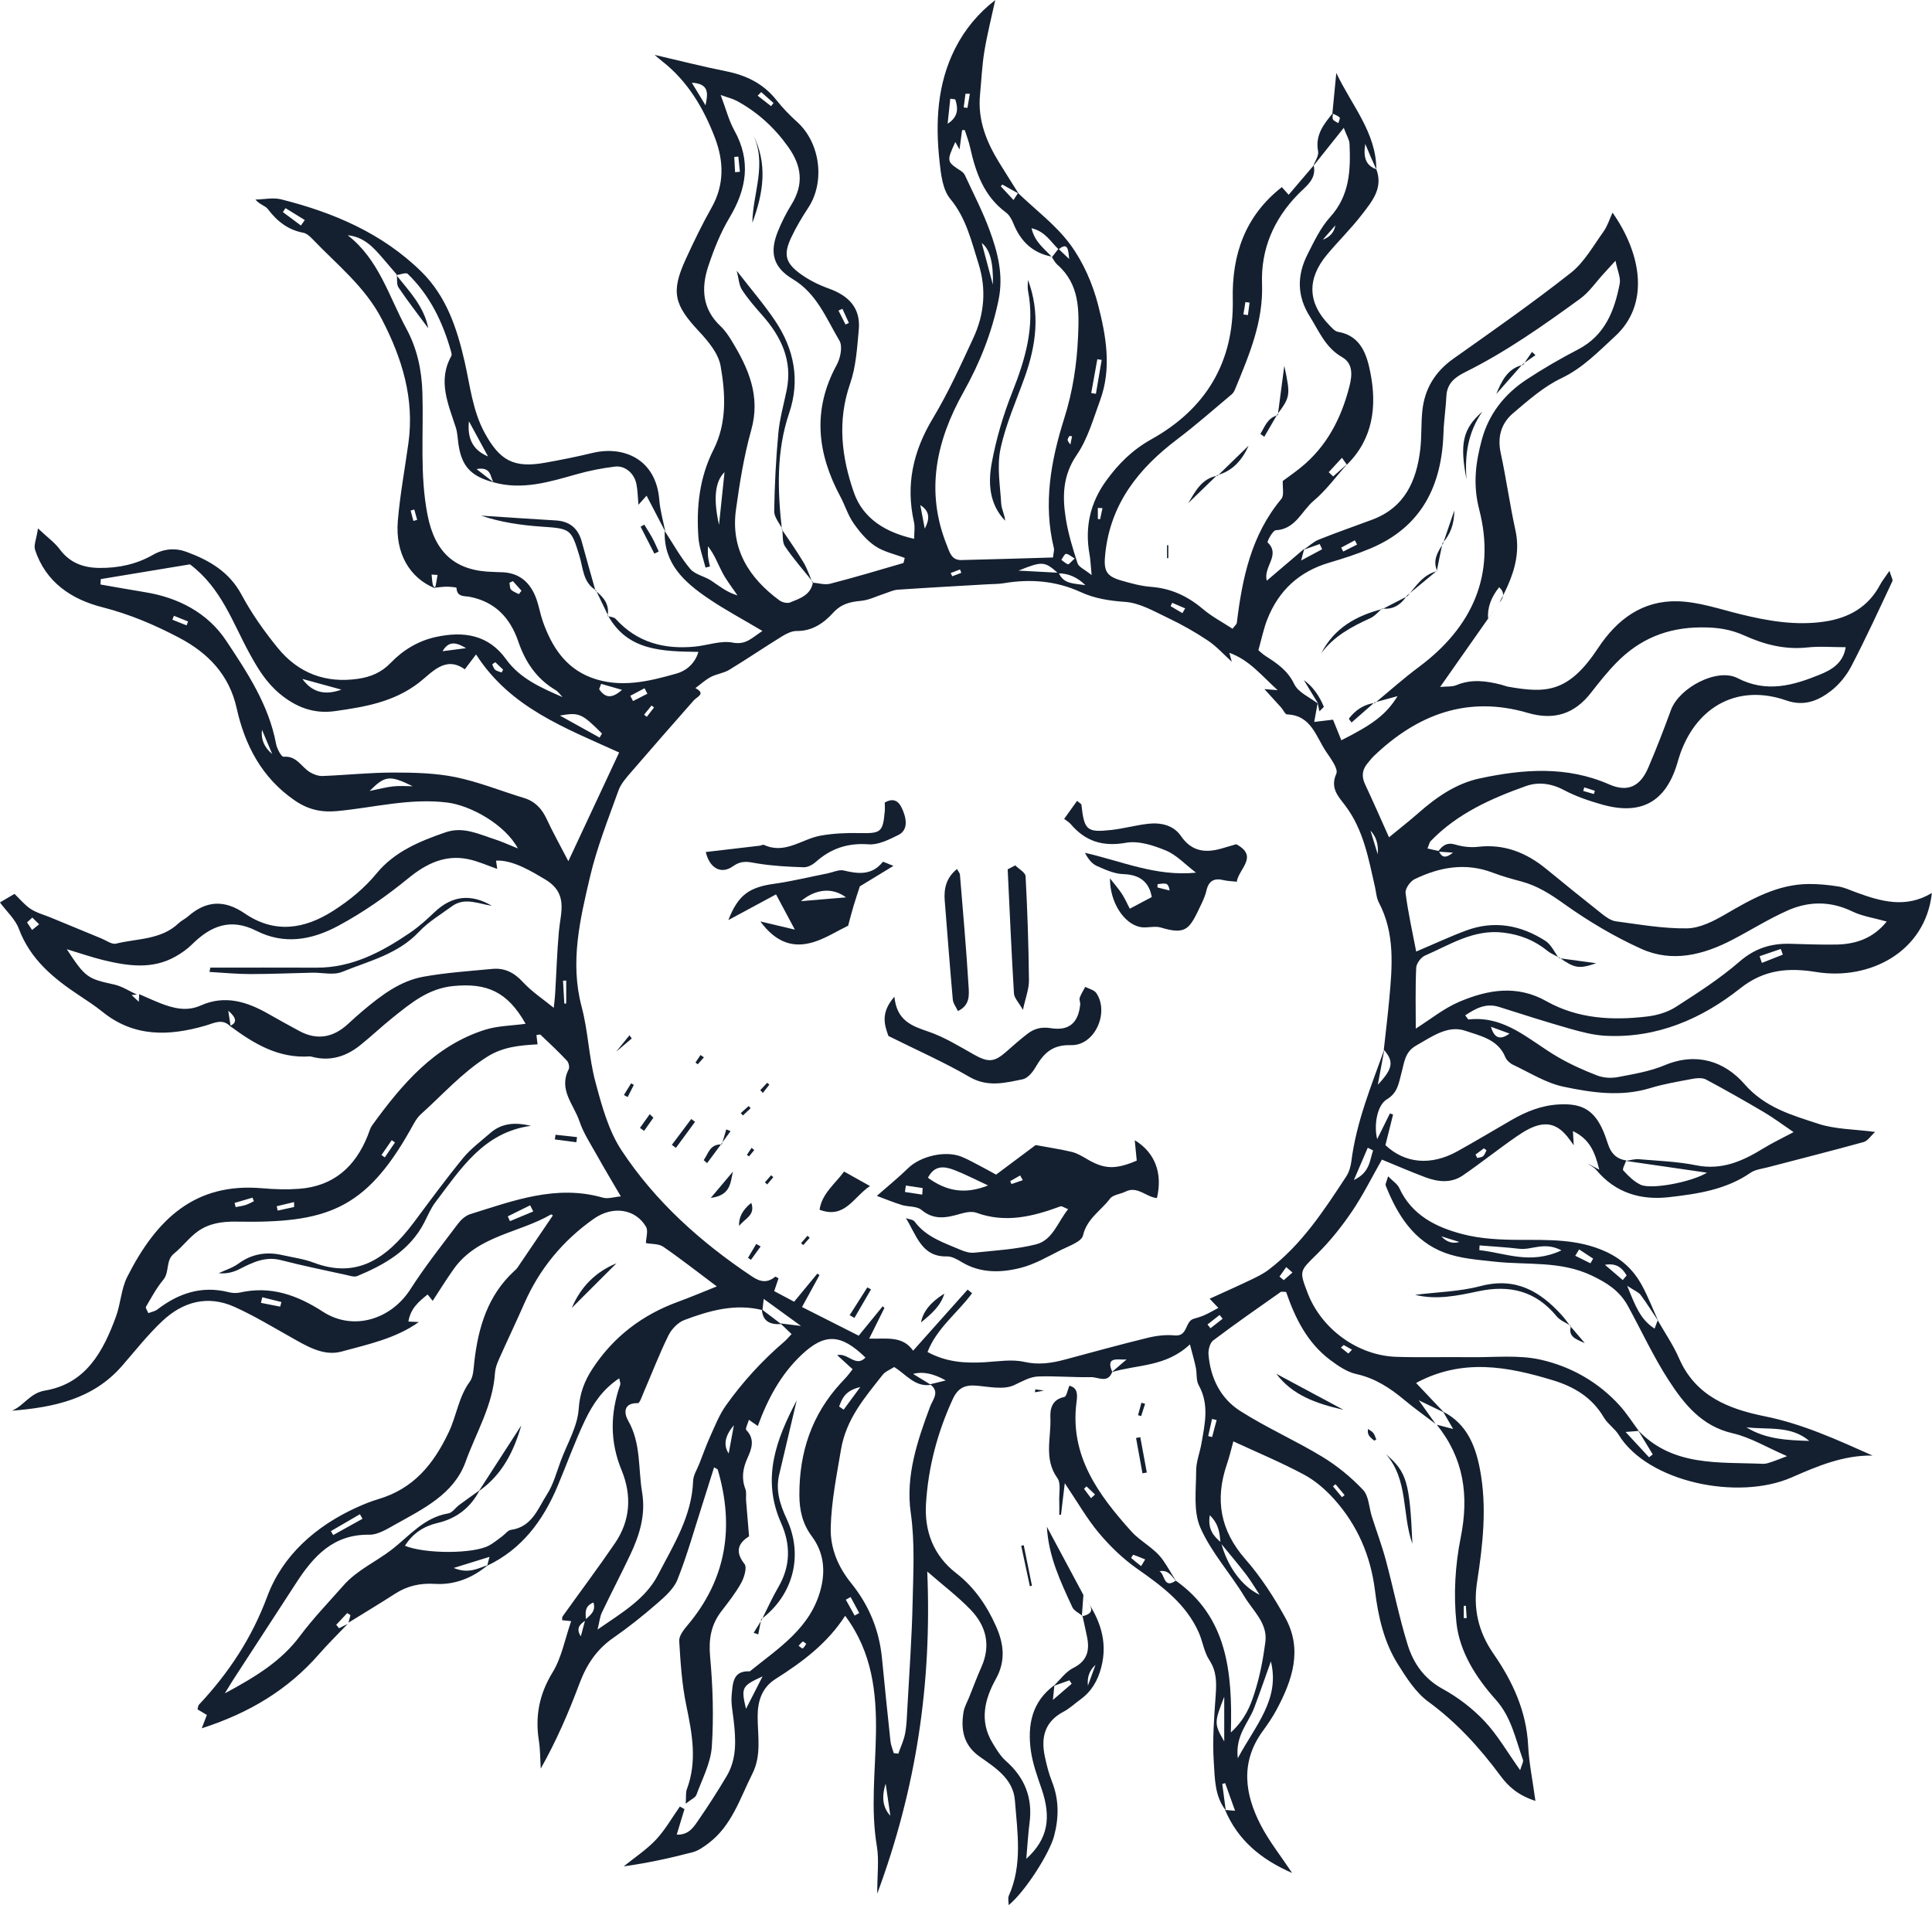 <?xml version="1.0" encoding="UTF-8"?>
<svg id="Calque_2" data-name="Calque 2" xmlns="http://www.w3.org/2000/svg" viewBox="0 0 1219.88 1202.83">
  <defs>
    <style>
      .cls-1 {
        fill: #142030;
      }
    </style>
  </defs>
  <g id="_ÎÓÈ_1" data-name="—ÎÓÈ_1">
    <g>
      <path class="cls-1" d="m774.02,1143.14c-7.13-9.01-6.93-20.2-7.62-30.55-.94-13.97.2-28.14,1.19-42.17.56-7.95.71-15.11-4.03-22.3-3.34-5.06-4.13-11.72-6.66-17.4-8.08-18.13-23.26-29.27-38.96-40.29-8.92-6.25-17.03-14.12-24.06-22.48-7.6-9.05-13.51-19.53-21.57-31.47-.96,8.02-1.67,13.95-2.38,19.88-.36.02-.73.04-1.09.07,0-2.97.1-5.95-.02-8.92-.21-4.82,1.21-10.92-1.17-14.24-8.76-12.2-3.86-25.44-4.43-38.19-.26-5.93,1.21-11.48,8.79-13.04,1.44-.3,2.09-4.49,3.19-7.11,5.53,1.35,5.09,6,4.52,10.37-4.43,33.96,14.01,58.66,34.62,81.62,5.72,6.37,14.6,10.51,19.9,18.03,3.05,4.32,5.61,8.99,8.37,13.47-2.79-3.32-5.05-7.44-10.49-6.35,3.51,1.82,2.46,11.4,10.28,5.94,32.3,22.91,35.87,57.11,34.78,95.86,9.11-8.44,12.25-16.71,14.8-24.55,3.43-10.51,5.55-21.58,6.99-32.57,1.55-11.77-7.71-19.56-13.1-28.48-8.97-14.86-21.14-28.14-27.99-43.82-4.53-10.38-2.6-23.78-2.62-35.83-.01-5.72,2.34-11.42,3.34-17.17,2.15-12.37,5.08-24.7-1.73-36.84-1.72-3.08-1.04-7.43-1.81-11.13-.89-4.31-2.15-8.53-3.73-14.64-15.27,14.4-33.38,12.63-49.31,17.52,3.15-2.7,6.24-5.36,9.33-8.02-5.01.56-13.55-2.47-9.07,7.86-2.79,7.51-8.85,3.23-13.35,3.32-11.09.23-22.22-.8-33.3-.43-5.43.18-10.34,3.22-15.38,5.52-6.62,3.03-15.81.93-23.83.28-7.24-.58-11.61,1.49-14.85,8.54-9.68,21.04-15.49,43.1-16.88,66.01-1.05,17.21,4.61,32.65,18.98,43.78,11.44,8.86,19.39,20.45,25.2,33.49,4.91,11.02,6.35,21.84-.08,33.4-7.06,12.71-10.51,26.44-2.15,40.27,2.46,4.07,5,8.39,8.5,11.47,11.94,10.53,17,23.31,14.93,39.1-.93,7.13-1.31,14.33-2.05,22.7,13.59-12.36,16.01-25.81,9.57-44.44-2.69-7.79-5.55-15.71-6.68-23.8-2.25-16.11.55-30.96,14.85-41.4-.21,2.19-.43,4.39-.92,9.3,5.03-4.33,8.43-7.26,11.84-10.19-.48-.72-.95-1.44-1.43-2.16-3.32,1.18-6.64,2.36-9.97,3.54,4.07-3.86,7.55-8.94,12.35-11.33,9.22-4.6,10.52-11.48,8.63-20.25-.91-4.2-1.82-8.4-2.73-12.6l-.44.23c10.1-2.22,4.77-7.18,2.08-11.68,9.16,13.27,14.51,27.24,10.18,43.86-2.21,8.48-6.16,15.22-13.17,20.31-3.55,2.58-6.81,5.7-10.65,7.72-11.99,6.31-14.39,16.38-11.76,28.49,1.13,5.22,2.42,10.49,4.39,15.44,4.55,11.39,4.52,22.78,1.45,34.44-2.97,11.29-18.62,35.61-28.74,43.75,0-2.36-.57-4.39.09-5.86,8.78-19.6,5.43-40.05,3.87-60.21-1.05-13.62-12.26-20.63-22.14-27.6-10.34-7.29-12.11-17.02-10.31-28.21.53-3.29,2.36-6.38,3.63-9.54,2.54-6.33,4.92-12.74,7.69-18.97,6.12-13.76,2.95-26.02-6.95-36.25-7.99-8.26-17.26-15.28-27.26-23.99,2.95,70.21-6.73,136.38-31.59,203.41,0-12.27,1.21-21.33-.23-29.94-3.99-23.8-.94-47.44-.57-71.19.4-25.73-2.32-51.41-19.45-74.33-11.32,17.54-27.15,29.25-43.97,39.9-8.66,5.49-11.34,14.06-11.29,23.95.06,12.04,2.52,24.27-3.32,35.86-7.83,15.55-12.96,32.78-27.7,43.9-3.03,2.29-6.38,4.71-9.95,5.65-14.03,3.68-28.22,6.8-43.61,8.95,6.84-5.54,14.35-10.44,20.33-16.79,5.86-6.23,10.16-13.93,15.15-20.99.97.54,1.93,1.09,2.9,1.63-1.54,5.08-3.08,10.15-4.89,16.12,7.45.27,10.49-4.5,13.31-8.58,6.38-9.2,12.43-18.66,18.17-28.28,6.64-11.12,5.84-23.37,4.44-35.62-.61-5.29-1.75-10.7-1.21-15.9.71-6.85.57-15.36,11.44-14.71,18.05-14.65,38.44-27.27,44.8-52.01,3.09-12,1.8-23.27-5.7-33.35-5.79-7.78-7.78-16.26-7.81-25.97-.09-27.01,7.81-50.77,26.24-70.78,1.32-1.44,2.69-2.83,3.97-4.31.94-1.09,1.78-2.26,3.4-4.35-3-2.74-5.97-5.46-9.74-8.9,6.8-1.62,11.82,8.02,17.85,1.52-15.63-15.26-25.92-15.41-40.53-1.53-13.03,12.38-21.18,27.64-27.44,44.76-2.03-1.42-3.42-2.39-5.62-3.93-.67,2.42-2.42,5.68-1.65,6.47,5.68,5.79,3.32,12.03.8,17.59-3.01,6.64-3.97,12.82-1.36,19.71.82,2.16.24,4.82.43,7.24.54,6.91,1.15,13.81,1.88,22.57-5.36,3.39-9.98,8.57-2.88,17.46,1.72,2.15-.15,8.47-2.06,11.94-3.51,6.36-8.1,12.15-12.55,17.95-6.61,8.61-8.09,17.76-7.09,28.74,1.71,18.83,2.33,37.96,1.06,56.8-.7,10.3-6.07,20.34-9.72,30.35-.63,1.73-3.22,2.75-6.75,5.58.31-4.68-.06-7.08.69-9.07,6.71-17.81,3.34-35.29-.36-53.14-2.75-13.25-3.62-26.94-4.44-40.49-.19-3.17,2.72-6.98,5.08-9.76,24.79-29.28,29.87-62.32,19.25-98.47-.09-.32-.74-.48-2.31-1.44-2.57,8.17-5.03,16.11-7.57,24.02-5.05,15.68-9.47,31.62-15.56,46.89-2.35,5.9-8.04,10.85-13.08,15.23-8.8,7.65-17.98,14.96-27.55,21.61-10.49,7.29-16.84,17-21.25,28.78-6.76,18.07-14.38,35.81-24.43,53.68-.37-5.87-.28-11.82-1.19-17.61-2.45-15.55.24-29.41,8.68-43.19,5.7-9.31,7.73-20.86,11.71-32.3-2.29-.23-3.99-.41-5.69-.58.08-.83-.12-1.86.3-2.45,11.01-15.41,22.39-30.57,33.06-46.21,9.82-14.39,10.66-30.29,4.15-46.09-7.45-18.1-7.18-35.92-.82-54.04.26-.75-.26-1.77-.65-3.95-10.35,6.79-16.72,16.28-21.57,26.42-6.49,13.58-11.54,27.86-17.4,41.75-9.15,21.68-22.49,39.72-44.38,50.14.38-1.45.75-2.89,1.43-5.57-7.89,2.44-14.13,4.38-22.6,7,9.5,3.95,15.41.16,21.56-1.81-9.68,8.11-20.87,12.63-33.45,11.86-9.2-.56-17.3,1.21-24.98,6.14-9.76,6.27-19.71,12.26-29.57,18.36.42-1.6.84-3.19,1.26-4.79-.68-.42-1.36-.85-2.04-1.27-2.32,2.46-4.63,4.92-6.95,7.39.6.73,1.2,1.45,1.79,2.18,1.81-.91,3.62-1.82,5.43-2.73-6.01,6.32-12.27,12.43-18,19-19.56,22.41-43.84,37.16-74.12,46.91,1.58-4.13,2.4-6.28,3.22-8.43-2-1.2-3.98-2.38-5.89-3.52.33-1.18.31-2.33.87-2.93,18.75-20.02,33.33-41.94,43.14-68.33,9.66-25.97,30.62-44.47,56.42-56.2,4.43-2.01,8.97-3.87,13.62-5.25,22.21-6.56,34.91-21.86,44.64-42.47,4.9-10.38,6.18-22.14,13.18-31.67,2.35-3.2,2.4-8.32,2.89-12.63,2.49-21.7,8.45-41.81,25.15-57.24.71-.66,1.49-1.3,2.03-2.09,7.49-10.99,14.93-22.01,22.38-33.01.27.17-.8-.86-1.16-.66-20.22,11.75-46.2,13.29-61.23,34.2-4.74,6.59-8.98,13.55-13.45,20.34-1.07-1.34-2.14-2.69-3.2-4.03-5.44,4.37-10.82,8.78-12.13,17.1,2.85.14,4.71.23,6.56.32-14.62,10.42-32.05,14.06-48.77,18.63-11.7,3.2-22.59-3.79-32.89-9.58-11.45-6.43-22.76-13.25-34.7-18.63-16.94-7.63-32.63-3.28-45.63,8.99-9.19,8.66-17.07,18.72-25.4,28.28-18.39,21.11-43.28,26.17-69.52,28.29,7.58-3.17,11.37-11.13,20.79-12.71,25.95-4.35,36.84-24.67,44.92-46.77,2.98-8.14,3.27-17.45,7.11-25.05,18.53-36.59,42.79-59.6,85.16-55.94,7.74.67,15.61.92,23.35.35,21.73-1.6,35.48-13.91,43.34-33.61.9-2.25,1.52-4.72,2.9-6.63,18.76-25.83,39.17-49.96,71-60.13,8.07-2.58,16.97-2.59,25.78-3.82-11.4-20.25-24.4-25.87-45.47-23.86-15.85,1.51-26.69,10.61-38.02,19.62-7.24,5.76-13.95,12.2-21.19,17.96-8.83,7.02-18.81,10.1-30.11,7.14-.47-.12-.96-.3-1.43-.27-19.82,1.4-35.48-8.07-50.5-19.26q6.94-2.81-1.03-9.59c.62,4.07,1.08,7.09,1.54,10.11-5.18-5.53-10.44-2.27-16.09-.64-22.76,6.57-44.87,7.35-64.74-8.66-4.54-3.66-9.42-6.9-14.29-10.11-16.48-10.87-31.36-22.91-38.65-42.43-2.25-6.03-7.68-10.87-11.94-16.63,2.83-1.66,5.61-3.3,9.19-5.4,3.29,3.14,6.36,6.97,10.25,9.53,3.77,2.48,8.41,3.66,12.66,5.42,10.66,4.4,21.31,8.83,31.98,13.2,3.06,1.25,6.57,3.92,9.21,3.26,13.45-3.33,28.42-2.29,39.54-12.89,1.74-1.66,4.08-2.69,5.91-4.28,11.47-10.03,22.91-10.72,35.81-1.9,18.76,12.82,37.58,10.1,56.01-1.73,10.3-6.61,19.5-14.11,27.39-23.69,11.21-13.59,27.09-20.19,43.4-25.79,11.25-3.86,21.01,1.19,31.1,4.41,4.4,1.4,8.61,3.38,14.6,5.77-8.15-15.15-29.84-27.15-44.59-28.98-23.67-2.95-46.41,3.23-69.51,5.39-10.49.98-18.72-1.1-27.14-6.94-20.49-14.22-31.14-34.64-36.33-57.98-4.74-21.35-18.26-35.01-36.36-44.55-15.39-8.11-31.33-14.88-48.56-19.27-19.26-4.9-35.73-15.72-42.4-36.33-.91-2.81.81-6.47,1.88-13.4,6.34,5.97,10.63,9.01,13.61,13.03,6.43,8.67,14.84,11.83,25.3,11.92,12.01.11,23.31-2.34,33.62-8.24,7-4.01,14.3-4.46,21.15-1.94,14.29,5.26,27.01,12.49,34.82,27.05,6.39,11.91,14.37,23.18,22.92,33.68,12.93,15.87,30.18,22.45,50.69,19.44,7.85-1.15,14.69-3.92,20.53-10,7.82-8.14,17.46-14,28.72-16.43,17.37-3.74,33.01-1.46,44.2,14.1,8.81,12.26,22.16,17.97,35.66,23.92-1.48-1.52-2.71-3.46-4.48-4.5-11.95-7.06-19.07-17.72-23.46-30.55-5.09-14.9-14.51-25.08-30.56-28.27-3.31-.66-8.29.34-8.46-5.7,0-.32-4.06-.73-6.22-.72-2.58.02-5.17.44-7.8.65.26-.4.75-.72.83-1.13.46-2.3.81-4.62,1.21-6.93-1.25-.08-2.51-.17-3.77-.25.23,2.08.34,4.18.73,6.23.17.87.92,1.62,1.4,2.43-15.94-6.47-25.15-22.01-23.45-42.49,1.37-16.45,4.43-32.77,6.69-49.15,3.89-28.12-3.95-53.47-16.78-78.25-10.65-20.56-28.3-34.4-43.69-50.5-1.64-1.71-3.73-3.68-5.89-4.08-9.74-1.82-16.64-7.33-22.46-15.03-1.54-2.04-4.99-2.64-7.78-5.92,5.44-.11,11.18-1.42,16.27-.14,32.98,8.3,63.73,21.33,88.46,45.61,15.94,15.65,22.62,36.02,27.42,57.11,3.44,15.12,4.96,30.68,12.59,44.7,9.56,17.57,18.43,22.35,37.97,18.9,10.06-1.78,20.11-3.78,30.04-6.19,19.7-4.78,40.25,3.87,42.26,29.64.53,6.75,2.49,13.38,3.8,20.06-3.86-7.42-7.72-14.83-11.83-22.72-1.71,1.91-3.14,3.5-5.14,5.72-.44-4.81-.45-9.11-1.31-13.23-1.39-6.67-7.13-11.62-13.53-10.86-8.13.98-16.26,2.59-24.14,4.81-17.24,4.86-34.33,10.2-52.51,5.13-2.25-3.39-1.18-10.04-10.73-8.38,4.5,3.5,7.65,5.94,10.79,8.39-14.55-3.91-20.3-10.27-22.29-24.59-.46-3.34-.56-6.82-1.58-9.99-4.77-14.86-11.63-29.5-2.83-45.22.39-.7.05-1.94-.2-2.85-5.2-18.5-13.36-35.42-27.31-48.96-1.12-1.09-4.79.44-7.27.75l.33-.3c-3.06-3.58-6.09-7.17-9.17-10.72-5.75-6.62-11.6-13.12-21.82-14.14,19.71,15.3,25.96,38.56,36.99,58.88,6.84,12.61,9.72,26.05,10.18,40.55.81,25.73-1.78,51.6,3.24,77.22,4.68,23.9,17.58,35.47,41.53,35.91,1.46.03,2.92.17,4.39.18,11.83,0,19.05,6.34,22.85,17,1.63,4.58,2.39,9.46,4.01,14.04,5.54,15.69,14.07,29.2,30.36,35.43,18.27,6.99,36.59,2.51,54.29-2.54,4.87-1.39,11.16-5.36,13.6-13.61-22.74-.33-44.72-.56-57.08-22.98l-.34.34c1.74.56,4.07.59,5.14,1.77,13.6,15.03,30.84,19.44,50.25,17.51,7.93-.79,16.19-3.94,23.62-2.52,8.4,1.61,12.03-2.88,18.82-7.34-12.41-7.39-23.7-13.39-34.21-20.53-15.02-10.19-28.25-21.99-27.47-42.58,5.28,8.04,9.95,16.59,16.09,23.91,3.03,3.62,9,4.63,13.24,7.42,5.02,3.31,9.61,7.26,16.59,9.33-3.18-4.74-6.78-9.26-9.44-14.27-2.9-5.46-4.94-11.39-9.19-16.75,0,2.13-.16,4.27.05,6.38.21,2.15.8,4.26,1.22,6.39-.94.23-1.87.45-2.81.68-1.55-6.36-4.02-12.65-4.48-19.09-1.36-19.14.63-37.75,9.53-55.35,8.51-16.82,7.6-35.22,4.48-52.86-1.39-7.87-7.8-15.58-13.61-21.79-15.79-16.88-17.88-24.95-8.38-45.67,5.06-11.04,10.36-22.01,16.33-32.58,8.14-14.4,7.66-29.3,2.17-43.77-7.13-18.78-17.24-36-33.55-48.7-1.3-1.01-2.53-2.12-4.64-3.9,15.9,3.68,30.32,7.4,44.9,10.29,12.89,2.55,23.8,7.81,32.09,18.33,3.9,4.95,8.38,9.53,13.06,13.77,14.57,13.18,17.74,37.77,6.98,54.13-4,6.08-7.77,12.39-10.84,18.97-4.88,10.44-3.66,15.83,5.8,22.72,5.41,3.95,11.69,7.06,18.02,9.33,12.43,4.46,20.17,12.17,18.92,25.9-1.05,11.5-1.74,23.46-5.49,34.2-8.21,23.53-5.35,46.5,2.42,68.72,5.81,16.63,20.29,25.25,38.02,29.19,0-3.93.62-7.4-.1-10.57-5.34-23.58-.52-44.85,11.93-65.5,9.74-16.18,17.57-33.56,25.55-50.73,7.01-15.07,8.34-30.94,3.24-46.99-4.51-14.21-7.71-28.66-17.85-40.9-4.8-5.79-5.87-15.47-6.74-23.59-2.64-24.46-1.56-48.68,9.82-71.25,6.15-12.2,14.79-22.47,25.35-30.61-2.35,10.89-5.08,21.56-6.86,32.38-1.49,9.05-1.87,18.28-2.75,27.44-1.51,15.77,3.98,29.57,12.01,42.63,4.07,6.62,8.25,13.16,12.36,19.72-3.45-1.92-6.88-3.83-10.31-5.73-.31.38-.62.77-.93,1.15,2.61,2.81,5.22,5.63,8.03,8.65,1.35-2.11,2.1-3.27,2.84-4.43,11.18,10.74,24,20.28,33.05,32.59,8.14,11.07,14.07,24.68,17.52,38.07,5.06,19.62,8.65,40.1,1.26,60.22-4.32,11.77-7.82,24.38-14.76,34.5-8.92,13.02-9.12,26.31-6.88,40.3,1.53,9.55,4.41,18.93,7.41,28.15.74,2.29,4.26,3.69,8.87,7.41-.64-6.54-.72-9.79-1.3-12.95-3.13-17.19.35-32.8,10.69-46.92,7.75-10.59,16.34-19.19,28.48-25.96,33.88-18.9,52.1-48.27,51.25-88.25-.59-28.08,7.66-52.64,30.99-70.88,1.13,1.27,2.29,2.57,4.3,4.83,5.33-6.24,10.56-12.38,15.81-18.54,1.92,8.87-5.03,13.24-9.9,18.25-15.41,15.82-23.52,34.74-22.72,56.59.86,23.84-8.08,44.74-16.78,65.9-.54,1.32-1.2,2.81-2.25,3.69-11.46,9.6-22.68,19.53-34.59,28.54-24.2,18.31-41.88,40.36-45.33,71.78-1.2,10.94.16,14.54,10.28,17.42,6.07,1.73,12.28,3.45,18.53,3.92,12.67.94,23.19,5.88,32.8,14.01,5.72,4.84,12.52,8.4,18.72,12.45,1.64-2.19,2.59-2.89,2.69-3.69,3.43-28.22,9.12-55.53,28.11-78.27,1.92-2.3.67-7.24.91-11.33,3.3-2.45,7.29-5.23,11.08-8.27,16.66-13.35,25.88-31.31,31.02-51.54,1.7-6.69,2.5-14.32-4.67-18.41-10.51-5.99-14.58-16.47-20.48-25.87-8.06-12.87-7.95-25.87-1.36-38.9,4.16-8.23,8.25-16.94,14.34-23.66,12.34-13.62,12.97-29.63,12.23-46.26-.11-2.5-1.73-4.93-3.65-10.06-7.4,9.27-13.35,16.73-19.3,24.19,1.12-3.14,3.65-6.55,3.1-9.37-1.99-10.35,3.65-17.23,9.42-24.27-.06,1.39-.59,3.02-.03,4.07.58,1.09,2.21,1.62,3.39,2.4.32-1.24,1.29-3.13.83-3.58-1.2-1.18-3.02-1.73-4.59-2.53.82-8.53,1.65-17.06,2.47-25.59,9.64,20.4,25.26,37.66,25.28,60.94-1.18-2.68-2.38-5.31-3.54-7.96-.93-2.12-1.81-4.27-3.45-8.15-1.44,8.85.58,13.65,7.02,16.05,4.47,11.99-2.91,20.44-9.27,28.71-6.79,8.83-14.86,16.66-21.99,25.25-12.68,15.26-12.11,30.37,1.38,44.25,1.67,1.72,3.59,4.05,5.68,4.39,14.85,2.44,18.38,15.4,20.46,26.02,4.1,20.9,1.71,41.57-14.89,57.87-1.04-1.44-2.07-2.91-3.1-4.37-2.79,3.03-5.58,6.07-8.37,9.1.93.89,1.87,1.78,2.8,2.66,2.99-2.62,5.98-5.25,8.96-7.87-7.02,7.84-13.3,16.56-21.27,23.27-7.62,6.41-11.39,17.93-23.91,18.59-1.96.1-5.61,7.26-5.18,7.66,8.47,7.99-2.86,15.33-.51,24.2,8.34-7.1,16-13.64,23.66-20.17-.42,1.58-.84,3.15-1.96,7.41,6-3.21,9.63-5.15,13.26-7.1-.51-1.09-1.02-2.19-1.53-3.28-3.36,1.19-6.72,2.38-10.08,3.57,3.14-2.16,6.02-4.97,9.47-6.36,11.13-4.48,22.49-8.4,33.74-12.6,20.44-7.63,27.96-24.3,30.34-44.21.98-8.2.46-16.57,1.35-24.78,1.5-13.75,8.04-24.48,19.56-32.64,25.01-17.69,50.14-35.28,74.19-54.23,8.46-6.66,14.11-17.01,20.6-25.99,2.49-3.45,3.76-7.79,5.73-12.03,18.66,26.66,23.34,58.13,1.64,78.04-10.45,9.58-20.35,20.04-33.92,26.5-11.16,5.31-20.92,13.96-30.49,22.08-7.47,6.34-10.06,14.93-7.85,25.13,3.5,16.15,5.73,32.58,9.28,48.72,2.79,12.65.05,24.13-5,35.46-1.58,3.54-3.41,6.96-5.12,10.42,2.76-3.29,3.55-6.41-.13-9.85q-7.81,9.72-6.99,19.93c2.18-3.15,3.75-5.41,5.32-7.67-11.54,16.44-23.08,32.89-35.61,50.73,4.19-.41,7.53,0,10.24-1.13,9.6-4.01,19.06-2.7,28.6-.22,1.41.37,2.78.96,4.21,1.21,23.81,4.18,37.95,3.94,56.65-24.36,12.2-18.47,28.31-30.21,50.42-29.59,13.23.37,26.41,4.96,39.49,8.17,17.54,4.31,35.14,7.33,53.21,4.63,15.2-2.27,27.52-9.15,34.98-23.26,1.28-2.42,3.06-4.57,5.9-8.74,1.06,3.59,2.34,5.5,1.83,6.57-8.43,17.96-16.72,35.99-25.87,53.58-3.07,5.9-7.66,11.6-12.9,15.64-8.08,6.23-16.96,9.94-28.21,6.01-29.69-10.38-55.76,2.92-66.74,33.07-.83,2.28-1.47,4.64-2.18,6.97-7.26,23.98-22.67,32.61-47.1,25.77-8.34-2.34-16.74-5.17-24.35-9.22-7.98-4.25-16.26-5.28-24-2.52-22.03,7.86-43.37,17.37-60.06,34.65-.9.93-1.14,2.49-2.12,4.77,2.71.6,4.89,1.09,7.08,1.56,1.58,2.88,3.14,5.76,9.05,1.05-4.57-.31-7-.48-9.43-.64,2.72-3.89,5.68-6.05,11.06-4.42,4.48,1.36,9.56,1.92,14.2,1.38,16.64-1.93,30.54,3.74,43.1,14.02,11.61,9.5,23.25,18.96,35.03,28.25,2.61,2.06,5.72,4.35,8.84,4.77,14.94,1.99,29.98,4.67,44.94,4.45,8.12-.12,16.76-4.53,24.11-8.81,16.56-9.64,33-19.07,52.85-19.19,6.19-.04,12.44.59,18.56,1.55,3.8.59,7.44,2.31,11.1,3.66,15.75,5.8,31.53,10.39,48.01.45-4.05,37.26-39.38,55.35-72.98,49.91-17.07-2.76-32.63-1.9-47.98,10.27-24.4,19.35-52.71,31.63-85.03,29.99-7.63-.39-15.29-2.41-22.69-4.51-14.94-4.25-29.74-8.97-44.54-13.69-8.41-2.68-14.8.94-21.45,5.3,1.11,1.34,1.73,2.64,2.2,2.59,23.21-2.57,38.49,13.39,56.26,23.7,7.9,4.59,16.35,8.4,24.88,11.68,3.91,1.5,8.82,1.81,12.97,1.02,10.01-1.9,20.32-3.6,29.63-7.5,20.12-8.42,37.84-2.48,50.4,11.91,13.02,14.92,29.87,19.56,46.62,25.06,10.71,3.52,22.62,3.39,35.87,5.15-2.84,2.59-4.69,5.66-7.21,6.36-20.09,5.56-40.32,10.65-60.49,15.94-3.73.98-7.96,1.4-10.99,3.49-15.5,10.71-33.45,13.32-51.31,15.38-17.8,2.05-33.88-2.56-45.96-17.07-1.5-1.8-3.83-2.9-5.73-4.27,1.88,1.03,3.71,2,7.53,4.01-2.82-11.26-5.98-19.21-16.64-24.37.22,3.93.35,6.45.49,8.96-5.06-7.42-10.69-14.77-20.84-12.94-5.32.96-10.53,4.14-15.12,7.3-11.52,7.95-22.48,16.71-34,24.64-7.43,5.11-15.81,4.17-23.8,1.16-9.25-3.47-18.31-7.42-27.35-11.12-6.45,11.32-11.95,22.49-18.88,32.7-6.47,9.53-13.77,18.71-21.95,26.8-11.05,10.93-11.55,10.41-6.07,24.71,8.76,22.84,31.76,39.6,56.25,40.33,15.53.47,31.09,0,46.63.21,14.89.19,30.32-1.63,44.55,1.64,18.94,4.34,36.22,14.07,49.65,28.95,4.44,4.92,8.03,10.61,12.01,15.95-1.73.14-3.46.28-8.32.68,6.12,6.61,10.47,11.3,14.81,15.99.78-.61,1.55-1.22,2.33-1.84-3.09-5.08-6.18-10.15-9.27-15.23,21.99,23.16,51.08,19.96,78.95,21.19,1.87.08,3.82-.7,5.67-1.29,2.28-.73,4.5-1.68,9.45-3.56-12.85-5.56-23.15-11.88-34.31-14.43-19.51-4.47-30.58-18.33-40.3-33.28-9.77-15.02-17.3-31.48-25.95-47.24-5.09-9.26-12.89-14.38-22.71-19.05-19.96-9.5-40.87-6.53-61.4-8.81-10.56-1.17-21.57-1.93-31.38-5.57-19.59-7.27-29.97-23.85-37.35-42.45-.41-1.03.62-2.63,1.49-5.85,2.99,3.04,5.88,4.81,7.05,7.37,7.91,17.21,23.26,24.78,39.91,29.12,11.57,3.02,24.01,3.59,36.06,3.63,18.51.06,36.74-.64,54.34,7.39,10.42,4.75,17.76,11.83,22.96,21.4,3.91,7.21,6.88,14.93,10.25,22.4-3.69-5.52-7.18-11.15-11.12-16.44-1.28-1.72-3.72-2.59-8.47-5.73,4.99,12.26,8.18,21.22,17.3,27.01.97-2.58,1.47-3.92,1.97-5.25,4.53,7.96,9.81,15.6,13.44,23.95,10.4,23.92,31.28,32.06,54.27,36.69,23.88,4.81,45.69,14.86,67.94,24.76-18.63-.24-34.77,6.67-51.17,13.84-33.89,14.81-90.71,2.93-109.06-26.83-2.52-4.09-7.02-6.96-9.45-11.08-7.4-12.55-18.63-19.36-32.14-23.46-28.63-8.71-57.16-14.04-86.4,1.7,5.98,6.32,11.78,12.46,17.58,18.59-4.5-2.17-9-4.33-15.89-7.65,4.56,6.4,7.59,10.66,10.62,14.92-6.56-5-13.3-9.78-19.62-15.06-9.06-7.57-18.51-13.79-30.43-16.43-5.88-1.3-11.5-5.15-16.47-8.87-14.52-10.88-22.22-26.53-27.86-42.97-1.6,0-2.83-.39-3.46.06-14.26,10.05-28.6,20.01-42.53,30.52-2.1,1.58-3.24,5.92-3.01,8.84,1.18,14.82,7.58,27.79,19.91,35.66,16.65,10.64,34.95,18.68,51.87,28.95,9.41,5.71,18.24,12.94,25.8,20.94,3.67,3.88,3.74,11.13,5.55,16.81,2.93,9.21,6.35,18.29,8.85,27.61,4.78,17.77,8.33,35.89,13.79,53.44,3.62,11.62,10.36,21.38,22.03,27.79,9.67,5.31,18.89,12.33,26.44,20.35,8.3,8.81,14.45,19.64,22.54,30.98.95-3.34,2.24-5.29,1.76-6.6-4.73-13.05-7.21-26.79-17.16-37.9-12.39-13.83-22.87-30.15-24.84-48.61-1.89-17.65-.81-36.26,2.69-53.7,5.34-26.58,2.03-50.09-15.1-71.31,2.61.68,5.22,1.36,10.32,2.69-3.14-5.43-4.73-8.18-6.32-10.93,14.77,7.59,20.33,21.1,23.24,36.28,4.57,23.85,1.86,47.63-1.77,71.19-2.61,16.91.71,31.51,10.4,45.48,12.04,17.37,20.73,36.14,21.83,57.91.55,10.95,2.81,21.81,4.59,34.91-10.9-3.53-17.04-9.04-22.03-15.79-13.1-17.71-27.63-33.72-45.63-46.88-7.89-5.77-13.7-14.94-19.07-23.44-8.92-14.13-12.56-30.35-14.58-46.72-2.72-21.99-11.11-41.37-25.82-57.73-5.43-6.05-11.97-11.71-19.09-15.51-14.47-7.73-29.68-14.07-44.51-20.94-1.11,3.97-2.36,9.41-4.15,14.66-7.52,22.16-4.14,41.59,11.69,59.67,9.8,11.2,18.1,24.03,25.3,37.11,11.1,20.18,4.31,39.61-5.66,58.19-2.52,4.71-5.61,9.15-8.75,13.49-14.12,19.51-11.27,39.58-1.1,59.23,5.3,10.23,12.64,19.41,19.78,30.16-19.55-8.51-34.21-20.6-42.33-39.79,1.67.14,3.34.27,6.3.51-2.42-6.77-4.34-12.1-6.25-17.44-.61.18-1.21.36-1.82.54.74,5.6,1.47,11.2,2.21,16.8Zm-404.43-120.56c2.98-2.75,6.82-5.12,5.12-10.79-6.12,2.5-4.86,7.05-4.74,11.17-3.44,2.35-6.7,4.79-3.24,10.21.95-3.53,1.9-7.06,2.85-10.59Zm298.9-660.96c2.99,7.17,9.14,6.68,16.82,7.84q-7.61-7.51-17.15-7.46c-8.58-7.64-9.89-7.83-25.07-1.72,8.46.45,16.92.91,25.4,1.34Zm-.05-204.16c-4.91-4.51-8.17-11.2-17.12-13.37,2.05,8.88,8.12,12.86,12.61,17.92-11.91-2.33-19.47-9.61-23.95-20.64-1.07-2.64-2.59-5.57-4.78-7.19-13.96-10.29-19.14-25.23-22.68-41.19-.82-3.69-2.22-7.25-3.36-10.87-.56.02-1.12.03-1.68.05-.55,4.08-1.09,8.16-1.64,12.2-.82-1.47-1.66-2.97-2.64-4.71-5.6,12.24-5.54,12.4,3.72,18.38.99.64,1.92,1.66,2.4,2.72,5.27,11.45,11.13,22.69,15.47,34.49,5.2,14.11,8.94,28.39,5.71,44.12-4.26,20.72-11.83,39.79-22.13,58.16-17.12,30.53-24.25,62.42-10.61,96.51,1.85,4.62,2.95,9.72,9.24,9.57,19.31-.44,38.61-1.06,57.86-1.62.33-3.06.89-4.58.57-5.88-6.86-28.04-1.88-55.37,6.53-81.95,5.37-16.95,7.95-33.92,8.72-51.47.73-16.75,1.1-33.18-13.09-45.6-1.42-1.24-2.29-3.12-3.41-4.71,1.37-1.77,2.75-3.53,4.12-5.3,2.26,2.15,4.52,4.3,6.78,6.45-.56-4.64-.34-11.39-6.66-6.07Zm102.21,816.74c-.57-5.7-.73-11.56-6.78-17.51-1.42,8.96,2.43,13.24,7.11,17.17,3.97,15.27,13.22,27.84,24.34,33.06-2.88-4.36-5.52-8.9-8.7-13.04-5.14-6.69-10.64-13.12-15.97-19.69Zm-182.86-99.84c-10.03,1.61-15.6-6.56-23.21-11.23-2.6,1.71-5.59,2.78-7.24,4.89-11.25,14.37-23.07,27.71-26.37,47.44-2.73,16.34-6.03,32.42-6.45,49.06-.34,13.49,5,25.25,12.82,34.94,11.46,14.2,17.79,29.73,19.55,47.55,1.72,17.47,3.47,34.93,5.36,52.38.28,2.56,1.36,5.03,2.07,7.54.96.1,1.92.2,2.88.3,1.47-4.2,3.46-8.31,4.28-12.63,1-5.23,1.14-10.65,1.43-16,1.21-22.34,2.86-44.67,3.33-67.03.4-18.8,1.51-37.53-1.19-56.47-3.31-23.22,4.15-45.27,12.18-66.86,1.72-4.63,6.48-9.43.04-14.21,2.83-.69,5.66-1.38,9.9-2.42q-11.73-6.65-20.61-4.12c4.16,2.55,7.69,4.71,11.22,6.87Zm-106.38-47.17c-17.23-4.32-33.48.3-49.3,6.26-4.07,1.53-8.1,5.75-10.07,9.76-5.75,11.68-10.42,23.9-15.6,35.87-1.07,2.47-2.5,6.89-3.69,6.86-9.56-.21-8.61,6.73-6.16,10.99,8.22,14.28,6.3,30.15,8.84,45.31,2.36,14.08-1.56,26.89-7.43,39.3-5.81,12.29-12.11,24.34-17.97,36.61-1.25,2.62-1.5,5.73-2.72,10.71,15.65-10.77,30.27-19.31,38.11-34.42,9.75-18.8,21.42-37.06,22.22-59.4.13-3.67,2.51-7.26,3.92-10.87,2.29-5.87,4.4-11.81,7-17.54,2.96-6.53,5.64-13.38,9.75-19.17,10.6-14.95,22.95-28.42,36.91-40.37,1.66-1.42,3.04-3.17,4.57-4.78-2.91-2.78-4.97-4.76-7.04-6.73,3.65.45,7.3.91,12.99,1.61-8.98-6.52-15.93-11.57-23.52-17.08-.3,2.59-.55,4.84-.81,7.08Zm-178.61,113.78c-5.65,10.91-14.52,17.8-26.41,20.59-8.85,2.08-15.73,6.55-20.71,14.44,12.9,5.22,43.13,5.12,52.94-.1,2.98-1.58,5.62-3.82,8.38-5.81,1.91-1.38,3.61-3.87,5.64-4.15,13.31-1.83,17.02-13.5,22.79-22.51,4.09-6.38,6.05-14.16,8.77-21.38,4.06-10.78,10.45-21.45,11.19-32.47.67-9.95,3.72-17.76,8.71-25.38,13.18-20.12,31.37-34,53.96-42.24,7.88-2.88,15.61-6.18,24.53-9.73-12.28-9.2-22.82-17.5-33.86-25.07-2.83-1.94-7.23-1.59-10.9-2.29.1-3.48,1.56-7.76.06-10.31-6.56-11.18-20.84-13.6-33.04-4.98-19.39,13.69-34.18,31.47-43.79,53.39-5.24,11.93-10.88,23.69-16.18,35.6-1.17,2.64-2.18,5.55-2.36,8.4-1.31,20.29-11.93,37.61-18.58,56.07-7.35,20.41-26.89,29.69-44.67,39.66-5.03,2.82-10.76,6.4-16.12,6.31-22.69-.36-35.2,13.56-46.13,30.43-13.2,20.35-26.46,40.66-39.68,61-1.31,2.01-2.52,4.09-5.37,8.72,19.77-10.62,35.65-20.42,47.4-36.16,8.39-11.25,18.23-21.43,27.53-32,8.47-9.62,20.27-14.79,30.11-22.33,11.5-8.81,20.54-20.55,36.08-23.13,2.5-.41,4.49-3.57,6.83-5.31,4.25-3.15,8.58-6.18,12.88-9.26Zm724.02-208.29c-.7,2.16-2.65,5.45-1.89,6.28,3.16,3.48,6.74,7.06,10.91,9.05,6.76,3.23,32.26-1.65,41.97-7.59-17.79-2.57-34.58-5.01-51.36-7.44,2.82-.38,5.69-1.29,8.47-1.05,12.05,1.02,24.25,1.45,36.05,3.83,16.18,3.27,29.33-2.63,42.37-10.65,5.82-3.58,12.04-6.51,19.15-10.3-7.54-5.12-12.9-9.17-18.64-12.55-12.06-7.11-24.24-14.03-36.59-20.63-2.24-1.2-5.63-1-8.31-.5-9.06,1.69-18.23,3.21-27.02,5.89-18.4,5.62-36.78,2.88-54.66-.87-11.13-2.33-21.4-8.91-31.92-13.86-2-.94-4.1-2.9-4.91-4.89-4.62-11.31-16.12-13.44-25.21-16.57-11.08-3.82-21.26,3.8-31.13,9.37-7.2,4.07-7.42,10.84-9.2,17.23-1.75,6.28-2.18,12.44-9.26,16.71-6.25,3.77-8.25,16.62-6.07,25.09,2.98-6.01,5.51-11.13,8.05-16.25.66.25,1.32.5,1.98.75-1.62,6.46-3.23,12.92-4.83,19.29,12.29,11.62,28.74,13.14,45.37,3.93,11.49-6.37,22.74-13.15,34.12-19.71,9.35-5.39,18.95-9.33,30.13-9.92,13.24-.7,21.09,2.72,26.89,14.57,1.7,3.47,2.95,7.19,4.17,10.88,1.86,5.61,5.45,9.08,11.38,9.91Zm-42.21-128.03c-2.52-1.4-5.3-2.48-7.5-4.27-8.17-6.61-17.13-10.23-27.81-11.53-18.86-2.29-33.67,7.64-49.52,14.47-2.58,1.11-5.47,5.02-5.59,7.74-.58,13.19-.26,26.42-.26,38.38,8.97-5.63,17.67-12.78,27.62-16.99,17.86-7.55,36.22-10.8,54.81-.33,19.87,11.19,41.75,12.32,63.82,9.67,6.14-.74,12.71-2.66,17.85-5.96,13.88-8.91,27.91-17.92,40.32-28.69,9.66-8.38,19.84-11.55,31.94-11.24,9.74.25,19.49.66,29.22.48,12.37-.23,23.28-3.96,31.77-14.54-8.06-2.28-15.37-3.29-21.69-6.35-13.79-6.69-27.56-6.55-40.98-.57-11.94,5.32-23.11,12.36-34.73,18.42-18.38,9.59-38.01,14.55-57.5,5.77-17.17-7.74-33.66-17.59-48.99-28.54-8.52-6.08-16.75-11.33-26.76-14.01-6.1-1.63-12.23-3.32-18.12-5.57-17.17-6.54-33.56-3.53-49.35,4.13-2.76,1.34-6.01,5.99-5.67,8.7,1.53,12.19,4.27,24.23,6.7,36.97,11.85-5.02,21.54-9.56,31.53-13.27,17.72-6.57,34.58-3.44,50.08,6.55,3.66,2.35,5.72,7.19,8.51,10.89l.28-.31Zm-471.59-236.8c3.75.29,7.75,1.59,11.19.7,15.45-3.97,30.74-8.55,46.06-13.03.43-.12.48-1.52.97-3.25-6.21-2.37-13.16-3.81-18.63-7.47-5.41-3.62-9.92-9.07-13.71-14.5-3.51-5.03-5.32-11.21-8.26-16.69-14.71-27.39-17.83-54.89-2.31-83.27,2.34-4.27,3.82-11.68,1.69-15.26-8.3-13.96-14.22-29.74-29.48-38.87-12.38-7.41-14.76-16.75-9.41-30.04,2.35-5.85,5.24-11.57,8.55-16.93,7.92-12.81,6.66-24.35-2.06-36.57-8.72-12.22-19.3-21.84-32.32-28.93-2.61-1.42-5.62-2.1-10.26-3.77,3.37,8.93,5.15,16.12,8.62,22.36,10.68,19.22,7.79,36.98-3.07,55.14-5.69,9.51-9.89,20.11-13.39,30.67-4.53,13.67-3.85,26.91,7.7,37.75,2.8,2.63,5.05,5.96,7.07,9.27,10.59,17.33,18.41,34.89,12.36,56.39-4.6,16.34-7.29,33.31-9.63,50.17-3.45,24.82,8.14,43.14,27.43,57.35,1.71,1.26,4.93,2.05,6.74,1.31,6.2-2.52,13.13-4.65,14.44-12.83l-.31.29ZM87.87,627.68c4.46,1.93,8.86,3.98,13.38,5.75,8.32,3.27,16.73,5.34,25.51,1.42,15.4-6.88,29.37-2.33,42.95,5.44,6.34,3.63,12.75,7.13,19.16,10.61,11.3,6.13,21.49,4.23,30.78-4.29,3.23-2.96,6.46-5.94,9.83-8.74,11.29-9.42,23.09-18.5,37.83-21.17,14.34-2.6,28.99-3.55,43.53-4.94,7.74-.74,13.74,2.28,19.24,8.22,5.8,6.27,13.15,11.1,19.55,16.34.17-1.66.67-5.28.89-8.91.81-13.11,1.19-26.26,2.37-39.34,1.1-12.12,6.15-24.08-8.85-32.92-7.12-4.2-20.19-12.47-30.83-11.74.3,2.11.6,4.21.74,5.21-5.97-2.05-11.97-4.82-18.27-6.14-14.58-3.05-26.59,2.85-37.62,11.86-13.92,11.37-28.55,21.65-44.47,30.21-16.97,9.12-34.24,11.99-51.69,3.17-16.46-8.32-28.92-3.05-40.71,8.61-3.01,2.97-6.61,5.5-10.31,7.59-14.7,8.33-30.12,6.01-45.45,2.33-7.22-1.74-14.26-4.22-23.26-6.93,11.77,17.97,13.16,18.63,29.86,22.29,5.03,1.1,9.63,4.19,14.43,6.37-1.13.09-2.25.18-3.38.27,1.52,1.42,3.04,2.83,4.55,4.25.08-1.6.17-3.21.25-4.81Zm744.11-183.87c-.65,3.59-1.3,7.18-2.17,12.01,4.86-.58,8.41-1,11.87-1.42,1.83,4.51,3.52,8.7,5.26,13,20.42-10.28,28.38-16.43,35.49-27.86-5.68,1.54-10.1,2.75-14.53,3.95l.31.33c9.19-7.57,18.07-15.55,27.61-22.64,33.87-25.16,48.8-58.32,38.16-99.48-4.09-15.83-2.25-29.59,1.64-44.04,4.36-16.17,14.27-28.77,28.08-37.9,10.52-6.96,21.51-13.3,32.7-19.12,17.02-8.84,23.01-24.43,26.31-41.58.71-3.7-1.38-7.95-2.68-14.43-3.83,4.2-5.66,6.21-7.5,8.21-4.89,5.32-9.08,11.6-14.8,15.77-23.26,16.92-46.78,33.53-72.65,46.38-6.51,3.23-11.44,7.15-11.82,15.15-.36,7.68-1.58,15.33-1.82,23.02-1.04,33.4-13.73,59.46-45.96,73.07-8.45,3.57-17.25,6.4-26.06,8.99-19.03,5.58-32.09,17.6-39.26,35.9-2.32,5.9-3.57,12.23-5.6,19.42.96.78,2.67,2.49,4.66,3.75,7.24,4.61,13.86,9.09,17.97,17.65,2.57,5.35,9.96,8.39,15.18,12.47l-.4-.6Zm-33.6-8.7c1.72.13,3.44.26,8.33.64-10.83-9.86-17.87-18.97-30.49-23.59.85,3.12,1.19,4.39,1.53,5.66-5-4.52-9.56-9.68-15.11-13.39-8.02-5.37-16.52-10.15-25.24-14.3-8.7-4.14-17.77-9.47-26.96-10.1-9.97-.68-19.23-2.13-28.11-6.2-15.6-7.16-31.77-8.39-48.49-5.6-3.34.56-6.78.48-10.18.68-18.93,1.11-37.88,2.14-56.8,3.42-2.8.19-5.53,1.56-8.27,2.44-4.96,1.58-9.82,4.11-14.88,4.59-7,.66-12.52,1.87-17.81,7.7-5.67,6.25-13.07,11.48-22.8,11.34-3.16-.05-6.65,1.72-9.48,3.47-11.14,6.88-21.97,14.26-33.16,21.05-3.51,2.13-8.01,2.59-11.68,4.53-3.49,1.85-6.49,4.65-9.7,7.03,6.87,3.59,1.08,5.33-1.06,7.77-13.15,14.96-26.31,29.9-39.3,45-3.15,3.67-6.67,7.55-8.25,11.96-6.45,17.97-13.57,35.86-17.92,54.38-6.31,26.88-12.8,53.94-5.28,82.13,4.12,15.44,4.52,31.88,8.66,47.32,4,14.94,8.24,30.76,16.6,43.41,21.41,32.39,50.1,58.05,82.43,79.59,5.19,3.46,9.61,4.11,14.52.07.25-.21,1.36.64,2.09,1.01-.86,2.56-1.73,5.13-2.73,8.07,4.46,2.38,8.21,4.38,12.58,6.71,5.15-6.23,9.91-11.99,14.67-17.76.45.32.89.63,1.34.95-3.57,6.52-7.14,13.05-11.03,20.15,12.92,6.53,24.38,12.33,35.79,18.1,5.9-7.23,10.52-12.89,15.14-18.55.37.34.75.68,1.12,1.02-2.95,5.93-5.9,11.87-9.64,19.4,11.07.25,21.07-1.95,27.74,7.6,11.94-13.38,23.18-25.97,34.42-38.57.94.76,1.87,1.53,2.81,2.29-9.11,12.42-22.36,22.08-28.13,37.11,12.07,6.56,24.03,7.17,36.32,6.45,8.25-.48,16.88-1.98,24.71-.22,9.12,2.06,17.26.82,25.76-1.46,17.4-4.67,34.76-9.46,52.26-13.73,5.49-1.34,11.43-2.06,17.01-1.51,8.38.83,6.42-8.79,11.9-10.46,2.33-.71,4.71-1.35,6.92-2.35,2.91-1.31,5.68-2.94,8.75-4.56-1.87-1.97-3.03-3.19-5.5-5.79,9.28-4.24,17.54-7.9,25.69-11.8,3.93-1.88,7.95-3.8,11.4-6.4,20.94-15.82,35.02-37.45,49.14-58.97,1.8-2.74,2.83-6.29,3.25-9.58,3.12-24.78,12.56-47.66,20.88-70.84-1.27,6.84-2.54,13.68-4.18,22.49,9.73-10.31,10.19-14.78,3.79-22.13,1.15-10.6,2.46-21.18,3.43-31.79,1.91-20.8,3.74-41.59-6.57-61.16-1.53-2.91-1.69-6.55-2.44-9.86-4.09-17.93-7.24-36.09-18.83-51.42-4.15-5.49-9.68-10.86-5.59-20.01,1.39-3.12-3.54-9.63-6.47-13.99-6.42-9.55-9.37-22.93-24.63-23.48-1.26-.05-2.36-2.84-3.64-4.27-3.51-3.92-7.08-7.79-10.63-11.68Zm-458.97,224.28c-11.25.66-21.78,1.48-32,7.98-15.87,10.08-28.02,23.91-41.71,36.19-2.78,2.5-4.58,6.21-6.47,9.57-28.72,51.12-53.67,59.2-109.83,58.2-9.07-.16-17.42,1.03-24.59,6.2-5.46,3.94-9.6,9.66-14.88,13.9-5.51,4.43-2.71,11.69-6.86,16.67-4.28,5.14-7.5,11.18-10.91,16.99-.41.7.86,2.39,1.5,4.01,2.14-.83,4.2-1.16,5.66-2.28,13.41-10.3,28.03-15.21,44.99-10.97,2.31.58,4.96.74,7.26.22,19.46-4.34,36.06,1.62,52.38,12.16,19.07,12.32,42.92,4.95,55.22-14.27,9.13-14.28,19.72-27.64,29.93-41.21,1.95-2.59,4.84-5.23,7.82-6.16,27.23-8.47,54.25-18.84,83.69-10.42,3.27.94,7.2-.44,11.38-.79-5.44-9.33-10.32-17.42-14.91-25.66-3.99-7.16-8.66-14.16-11.24-21.83-3.53-10.5-13.36-19.93-6.78-32.71.69-1.34.03-4.29-1.09-5.48-5.33-5.66-10.99-11-16.65-16.34-.43-.41-1.72.09-2.61.17.21,1.77.42,3.54.7,5.85Zm51.51-184.28c-34.36-15.61-68.73-28.25-90.33-61.9-2.87,3.79-4.52,5.97-7.11,9.39-12.34-8.84-20.76,2.1-28.91,8.4-15.95,12.32-34.37,15.36-53.11,18-13.21,1.87-24.57-2.38-35.01-11.13-8.54-7.16-13.84-16.05-18.99-25.46-10.61-19.38-17.67-41.15-37.52-56.09-18.13,3-37.21,6.16-56.29,9.31-.07,1.14-.14,2.28-.22,3.41,9.4,1.63,18.79,3.34,28.21,4.87,21.12,3.42,39.56,13.15,51.13,30.56,13.32,20.05,26.97,40.58,31.54,65.21.56,3.04,3.38,8.26,4.76,8.13,8.3-.76,11.19,6.5,16.65,9.76,2.32,1.39,5.31,2.49,7.94,2.39,14.92-.57,29.82-2.18,44.72-2.18,13.1,0,26.48.3,39.24,2.9,14.67,3,28.77,8.77,43.18,13.14,7.09,2.15,11.36,6.81,14.42,13.4,3.96,8.52,8.57,16.74,13.64,26.52,11.37-24.33,21.61-46.23,32.08-68.64Zm486.13,53.55c7.25-5.98,13.01-10.46,18.47-15.27,11.46-10.1,23.92-18.76,38.99-21.96,27.41-5.82,54.69-7.95,81.56,3.84,11.69,5.13,19.56,1.27,24.58-10.4,5.18-12.03,9.9-24.28,14.41-36.59,5.14-14.02,29.12-26.81,42.06-20.11,18.29,9.46,35.12,4.63,51.92-2.22,7.1-2.89,14.73-7,16.35-17.31-8.67,0-16.5-.69-24.16.15-14.12,1.55-27.29-1.86-39.73-7.49-9.06-4.1-17.44-5.24-27.58-5.17-21.53.14-38.77,7.45-53.33,22.33-5.76,5.89-10.94,12.4-16.01,18.93-10.47,13.48-23.42,17.56-39.97,12.71-37.85-11.09-69.54.88-97.07,27.18-1.4,1.34-2.57,2.92-3.84,4.39-3.54,4.09-4.19,8.38-1.81,13.45,5.32,11.34,10.33,22.83,15.15,33.55Zm-74.6,520.34c-3.51,9.8-6.9,19.64-10.57,29.37-3.58,9.5-12.06,17.32-10.32,31.76,11.21-20.92,26.74-37.1,20.89-61.14Zm183.48-259.54c-10.88-5.7-18.8-.06-26.61-.99-8.33-.99-16.73-1.44-25.1-2.13-.05,1-.11,1.99-.16,2.99,16.19,1.68,32.06,9.41,51.87.13Zm156.46,120.32c-11.7-9.95-26.17-6.93-39.72-8.61,12.13,7.59,25.85,8.18,39.72,8.61ZM457.47,298.13q-9.01,8.7-3.48,33.23c1.12-10.66,2.17-20.77,3.48-33.23Zm-78.88,167.59c.5-.86,1-1.72,1.5-2.58-12.78-12.74-14.39-13.48-26.57-11.34,9.08,5.04,17.08,9.48,25.07,13.91Zm-145.21,33.7c5.82-1.18,10.31-2.41,14.89-2.91,4.06-.45,8.2-.09,12.31-.09-14.58-7.15-17.53-6.74-27.2,3.01Zm539.61,571.92c-6.37,16.27-6.41,17.07,0,28.19v-28.19ZM308.15,288.19c-4.02-7.4-8.04-14.79-12.06-22.19-1.05,9.96,1.8,17.96,12.06,22.19Zm162.88,790.76c3.92-7.67,6.82-13.36,10.47-20.5-13.19,6.06-13.64,6.96-10.47,20.5ZM215.57,435.42c-8.21-2.25-16.43-4.5-24.64-6.75,6.53,9.09,15.02,10.25,24.64,6.75Zm411.34-255.69q.61-20.71-7.02-26.24c2.52,9.41,4.77,17.83,7.02,26.24Zm240.08,546.66c-1.12-.58-2.25-1.15-3.37-1.73-2.6,6.06-5.21,12.13-8.76,20.39,10.27-4.87,9.9-12.44,12.13-18.67Zm-658.06,240.34c.48.83.96,1.67,1.44,2.5,6.17-3.43,12.34-6.85,18.52-10.28-.55-.96-1.1-1.92-1.64-2.88-6.1,3.55-12.21,7.11-18.31,10.66ZM598.35,78.11c6.86-4.37,6.67-9.74,4.81-15.37l-3.15-.42c-.56,5.26-1.11,10.52-1.67,15.78Zm-134.98,821.81q-8.49,9.92-3.27,17.79c.97-5.3,1.82-9.88,3.27-17.79Zm66.46-11.86c.96.66,1.92,1.33,2.87,1.99,2.91-3.95,5.81-7.9,10.49-14.27-9.78,2.26-11.44,7.39-13.37,12.28Zm29.39,238.15q-4.12,12.76,2.95,20.22c-1.12-7.68-1.89-12.95-2.95-20.22Zm136.39-898.97c-.92-.14-1.83-.27-2.75-.41-1.28,7.12-2.57,14.24-3.85,21.35.99.15,1.97.3,2.96.45,1.21-7.13,2.43-14.27,3.64-21.4Zm-111.71,106.54c2.99-5.64,3.61-10.86-2.81-14.86.94,4.95,1.87,9.91,2.81,14.86Zm-289.62,75.46c-5.39-3.16-10.65-5.39-14.83,1.93,4.94-.64,9.88-1.29,14.83-1.93Zm730.33,398.98c.82-.97,1.64-1.94,2.47-2.91-2.68-4.49-6.14-8.03-13.7-6.72,3.74,3.21,7.49,6.42,11.23,9.63Zm-154.7-268.87q.83-9.23-4.59-14.95c1.66,5.4,3.12,10.18,4.59,14.95Zm-704.49-78.57q-1.12,9.05,6.46,15.3c-2.9-6.86-4.68-11.08-6.46-15.3ZM445.47,66.5c1.32-6.72,2.94-13.69-8.63-14.25,3.53,5.83,6.08,10.04,8.63,14.25Zm-65.91,365.28c-.42,1.12-.83,2.23-1.25,3.35,3.5,5.17,7.62,6.51,14.44.43-5.31-1.52-9.25-2.65-13.19-3.77Zm731.48,171.95c.47,1.41.94,2.82,1.42,4.24,4.41-1.74,8.82-3.48,13.23-5.22-.43-1.19-.85-2.39-1.28-3.58-4.46,1.52-8.92,3.04-13.37,4.56Zm-774.34,161.18c-.65-1.3-1.3-2.59-1.96-3.89-4.71,2.33-9.42,4.66-14.13,6.98.46,1.01.92,2.02,1.39,3.03,4.9-2.04,9.8-4.08,14.7-6.13ZM190.01,142.39c.81-1.15,1.62-2.31,2.43-3.46-4.05-2.5-8.11-5-12.16-7.51l-1.67,2.49c3.8,2.82,7.6,5.65,11.4,8.47Zm763.08,510.2c-3.89-1.43-7.78-2.85-11.67-4.28,1.91,6.88,5.63,8.79,11.67,4.28Zm43.98,136.29c-.81,1.33-1.63,2.67-2.44,4,3.2,1.58,6.39,3.17,9.59,4.75.56-.98,1.13-1.96,1.7-2.94-2.95-1.94-5.9-3.88-8.84-5.82Zm-747.68-67.55c-.69-.47-1.37-.95-2.06-1.42-2.15,3.13-4.31,6.26-6.46,9.38.7.49,1.4.97,2.11,1.46,2.14-3.14,4.28-6.28,6.42-9.42Zm106.93-87.65c.4-.02.8-.04,1.19-.06v-14.5c-.67.03-1.34.06-2.01.1.27,4.82.55,9.64.82,14.47Zm180.78,374.67c-1.01.56-2.02,1.12-3.04,1.68,1.85,3.34,3.7,6.69,5.56,10.03.97-.53,1.94-1.06,2.9-1.59-1.81-3.37-3.62-6.74-5.43-10.11Zm-360.19-183.35c.26-.97.52-1.94.78-2.91-4.04-1.01-8.07-2.01-12.11-3.02-.27,1.18-.54,2.37-.82,3.55,4.05.79,8.1,1.58,12.15,2.38Zm733.16-44.39q5.04,5.45,11.38,3.56c-4.43-1.39-7.91-2.47-11.38-3.56Zm-501.31-342.6c-.6-1.15-1.2-2.3-1.8-3.45-3,1.59-6,3.17-9,4.76.58,1.11,1.16,2.21,1.74,3.32,3.02-1.54,6.04-3.08,9.06-4.62Zm-223.03,324.06c-.02-1.03-.04-2.06-.06-3.08-3.65.87-7.3,1.75-10.95,2.62.2.92.4,1.83.6,2.75,3.47-.76,6.94-1.52,10.41-2.28Zm75.85-440.36c-.77.22-1.54.44-2.3.66.59,2.19,1.17,4.37,1.76,6.56.78-.24,1.56-.47,2.35-.71-.6-2.17-1.2-4.34-1.8-6.52Zm585.25,24.05c.43.82.86,1.65,1.3,2.47,2.91-1.46,5.82-2.93,8.73-4.39-.47-.89-.93-1.79-1.4-2.68l-8.63,4.6ZM480.63,58.15c-.75.75-1.5,1.51-2.25,2.26,2.82,2.2,5.65,4.41,8.47,6.61.52-.67,1.04-1.33,1.56-2-2.59-2.29-5.19-4.59-7.78-6.88Zm354.6,93.17q6.79-2.47,7.94-9.04c-2.75,3.13-4.82,5.48-7.94,9.04Zm-143.53,899.85q-5.68,5.16-4.77,13.1c2.11-5.79,3.44-9.45,4.77-13.1ZM148.14,759.52c.22.88.44,1.76.65,2.64,2.11-.43,4.28-.69,6.32-1.34,1.81-.57,3.48-1.57,5.21-2.39-.31-.74-.61-1.49-.92-2.23-3.76,1.11-7.51,2.22-11.27,3.32ZM531.91,194.98c-.83.37-1.65.75-2.48,1.12,1.48,2.93,2.96,5.86,4.44,8.79.71-.33,1.41-.66,2.12-1-1.36-2.97-2.72-5.94-4.08-8.91Zm80.46-135.77c-.92,0-1.84-.02-2.76-.02-.37,2.88-.74,5.76-1.12,8.63.79.1,1.58.2,2.36.3.51-2.97,1.01-5.94,1.52-8.91ZM109.82,388.8c-.32.83-.65,1.66-.97,2.49,2.98,1.19,5.97,2.37,8.95,3.56.32-.82.64-1.64.96-2.46-2.98-1.2-5.96-2.39-8.94-3.59Zm662.17,443.86c-.64-.8-1.27-1.6-1.91-2.4-2.55,2.01-5.11,4.02-7.66,6.02.63.79,1.26,1.58,1.88,2.36,2.56-2,5.12-3.99,7.68-5.99Zm-9.14,74.08c.83.2,1.66.4,2.49.59.95-3.57,1.9-7.15,2.85-10.72-.97-.23-1.93-.47-2.9-.7-.81,3.61-1.62,7.22-2.43,10.83Zm243.55-405.39c.2-.69.4-1.37.6-2.06-2.23-.72-4.47-1.43-6.7-2.15-.21.75-.41,1.51-.62,2.26,2.24.65,4.48,1.29,6.72,1.94Zm-599.72-50.1c.57.45,1.14.89,1.71,1.34,1.53-1.97,3.06-3.94,4.59-5.91-.53-.4-1.06-.81-1.59-1.21-1.57,1.93-3.14,3.86-4.71,5.79Zm339.9-64.12c.58-1,1.17-2,1.75-3-2.73-1.17-5.46-2.34-8.19-3.51-.34.7-.69,1.4-1.03,2.1,2.49,1.47,4.98,2.94,7.48,4.41Zm-68.02-34.49c-2.2-1.28-3.8-2.86-5.46-2.93-.94-.04-1.97,2.42-2.96,3.76,1.38.99,2.65,2.28,4.19,2.82.55.19,1.73-1.43,4.24-3.65Zm17.55-31.8c-.97-.04-1.95-.08-2.92-.12v6.96c.48.06.95.11,1.43.17.5-2.33.99-4.67,1.49-7Zm24.41,667.99c.85-1.4,1.7-2.81,2.55-4.21-2.48-1.01-4.93-2.08-7.46-2.91-.23-.08-1.47,1.94-1.38,2.01,2.03,1.79,4.18,3.44,6.3,5.12Zm68.46-797.76c-.87-.12-1.75-.23-2.62-.35-.42,2.61-.85,5.23-1.27,7.84.95.13,1.9.25,2.86.38.34-2.62.69-5.25,1.04-7.87Zm58.35,754.25c.55-.44,1.1-.88,1.66-1.32-1.91-2.29-3.82-4.58-5.73-6.87-.55.44-1.09.88-1.64,1.33,1.9,2.29,3.8,4.57,5.71,6.86Zm-158.43.62c.84-.78,1.67-1.55,2.51-2.33-1.8-1.71-3.61-3.43-5.41-5.14-.51.52-1.02,1.05-1.53,1.57,1.47,1.97,2.95,3.93,4.42,5.9ZM312.73,418.1l-1.95,1.35c.6,1.18.93,2.67,1.87,3.44,1.09.9,2.7,1.16,4.08,1.7.32-.59.63-1.18.95-1.77-1.65-1.57-3.3-3.15-4.95-4.72Zm618.93,310.89c.36.72.73,1.45,1.09,2.17,1.27-.37,2.82-.4,3.72-1.19,1.01-.88,1.44-2.44,2.12-3.7-.55-.41-1.09-.82-1.64-1.23-1.76,1.32-3.53,2.63-5.29,3.95Zm-422.58,308.9c-.94-.63-1.95-1.58-2.18-1.42-1,.71-1.78,1.73-2.64,2.65.88.61,2.22,1.91,2.56,1.68.97-.63,1.53-1.89,2.26-2.91Zm-185.22-670.95c-.72.33-1.43.66-2.15.99.28,1.48.08,3.41.95,4.34,1.24,1.33,3.27,1.93,4.96,2.84.55-.71,1.09-1.42,1.64-2.13-1.8-2.02-3.6-4.03-5.4-6.05Zm276.4-5.13c.34.68.68,1.36,1.02,2.04,1.9-.72,3.8-1.45,5.7-2.17-.27-.71-.55-1.42-.82-2.13-1.97.75-3.94,1.51-5.91,2.26Zm215.82,441.64c-1.32-1.13-2.64-2.27-3.96-3.4-1.41,1.99-2.83,3.98-4.24,5.97.89.75,1.79,1.5,2.68,2.26,1.84-1.61,3.68-3.22,5.52-4.83Zm109.47,210.42c-.44,0-.87.02-1.31.03v7.75c.62,0,1.23-.01,1.85-.02-.18-2.59-.36-5.18-.54-7.76Zm-248.66-738.47c-.59-.02-1.17-.04-1.76-.06-.37.86-1.15,1.81-1,2.58.19.99,1.12,1.85,1.73,2.76.34-1.76.69-3.52,1.03-5.28Zm171.57,573.83c-.6.54-1.2,1.07-1.8,1.61,1.57,1.26,3.13,2.51,4.7,3.77.77-.8,1.53-1.61,2.3-2.41-1.73-.99-3.46-1.98-5.2-2.97ZM466.18,98.86c-.85.08-1.71.16-2.56.24.17,3.21.34,6.42.52,9.63,1.01-.09,2.03-.18,3.04-.28-.33-3.2-.66-6.4-1-9.59ZM20.25,587.19c1.49-1.2,2.97-2.4,4.46-3.6-1.44-1.41-2.87-2.83-4.31-4.24-1.11,1.02-2.22,2.04-3.33,3.06,1.06,1.59,2.12,3.18,3.19,4.77Z"/>
      <path class="cls-1" d="m480.97,1022.67c3.48-6.89,6.63-13.98,10.51-20.63,7.74-13.27,7.79-26.76,1.71-40.42-12.59-28.3-2.87-53.21,9.85-77.4-3.63,15.36-7.38,31.13-11.07,46.91-2.34,10,.55,18.89,4.79,28.02,10.71,23.05,3.99,48.09-16.11,63.17l.32.36Z"/>
      <path class="cls-1" d="m991.95,837.2c-3.05-1.98-6.82-3.37-9.03-6.05-13.21-16.02-29.52-20.09-49.56-15.84-12.86,2.73-26.21,5.61-39.85,2.24,14.05-1.76,28.12-2.04,41.35-5.53,22.11-5.83,37.66,3.26,51.47,18.62,1.94,2.16,3.59,4.59,5.37,6.89l.26-.34Z"/>
      <path class="cls-1" d="m683.53,1020.28c-2.2-1.81-5.36-3.18-6.44-5.51-7.44-16.06-15.09-32.13-16.07-50.76,7.88,14.72,15.47,28.89,23.06,43.07-.33,4.48-.66,8.95-.99,13.43l.44-.23Z"/>
      <path class="cls-1" d="m646.4,975.65c1.73,8.52,3.46,17.05,5.19,25.57-.44.11-.88.21-1.32.32-1.82-8.52-3.64-17.03-5.47-25.55.53-.12,1.06-.23,1.59-.35Z"/>
      <path class="cls-1" d="m719.99,907.43c1.37,7.44,2.75,14.87,4.12,22.31-.92.17-1.83.34-2.75.5-1.35-7.44-2.7-14.88-4.05-22.32.89-.16,1.78-.33,2.68-.49Z"/>
      <path class="cls-1" d="m718.56,893.53c.72-2.62,1.44-5.23,2.15-7.85.77.22,1.54.44,2.31.66-.83,2.59-1.66,5.18-2.49,7.77l-1.98-.58Z"/>
      <path class="cls-1" d="m480.64,1022.31c-.63,3.21-1.25,6.43-1.88,9.64-.97-.33-1.93-.66-2.9-1,1.71-2.75,3.42-5.49,5.12-8.26-.02-.02-.34-.38-.34-.38Z"/>
      <path class="cls-1" d="m264.46,834.59c3.04-4.57,6.08-9.15,9.11-13.72-3.04,4.57-6.08,9.15-9.11,13.72Z"/>
      <path class="cls-1" d="m991.69,837.54c2.47,2.88,4.93,5.76,8.98,10.48-6.46-2.74-10.51-4.33-8.76-10.76.04-.05-.22.29-.22.29Z"/>
      <path class="cls-1" d="m653.71,877.23c1.83.26,3.65.53,5.48.79-1.92.35-3.83.7-5.75,1.05.09-.61.18-1.23.27-1.84Z"/>
      <path class="cls-1" d="m832.37,444.41c-2.63-4.33-5.25-8.66-9.11-15q8.17,5.91,12.64,16.9c-.94.94-1.88,1.89-2.82,2.83-.37-1.77-.74-3.55-1.11-5.32,0,0,.4.6.4.6Z"/>
      <path class="cls-1" d="m628.95,741.64c9.88-7.39,18.35-13.72,24.95-18.65,9.18,1.69,16.06,2.68,22.79,4.31,3.18.77,6.2,2.5,9.05,4.2,11.32,6.76,18.21,7.18,32.01,1.31-.38-3.94-.79-8.1-1.26-12.88,12.8,7.76,17.71,20.8,14.01,36.5-6.7-.48-12.28-7.84-19.8-4.07-3.26,1.63-7.96,1.96-9.86,4.49-5.7,7.59-14.56,12.55-17.03,23.23-.9,3.89-8.7,6.55-13.71,9.06-8.46,4.23-16.87,9.2-25.9,11.45-12.32,3.07-25.09,3.39-36.85-3.64-2.89-1.73-6.32-3.75-9.45-3.66-16,.45-19.19-13.37-25.89-24.13,1.87.69,4.5.81,5.49,2.15,7.39,9.94,18.66,13.38,29.25,17.93,2.59,1.11,5.68,1.99,8.4,1.7,13.05-1.39,26.33-2.08,38.97-5.25,10.53-2.64,13.63-13.92,20.3-22.22-2.44-.94-3.92-2.12-4.84-1.78-17.31,6.4-34.65,10.75-53.05,4.04-2.9-1.06-6.83-.28-10,.63-8.64,2.49-16.65,4.33-24.72-2.44-2.96-2.48-8.4-1.84-12.55-3.13-5.35-1.66-10.53-3.83-15.63-5.72,7.35-6.46,13.84-11.68,19.75-17.48,7.72-7.57,23.49-11.37,33.67-7.26,4.05,1.64,7.89,3.81,11.78,5.83,3.43,1.78,6.8,3.69,10.11,5.5Zm-5.07,6.84c-8.59-3.97-14.86-7.28-21.44-9.78-6.09-2.32-12.36-3.22-16.54,4.94,11.44,8.28,23.11,10.76,37.99,4.84Zm-41.56,5.79c.08-1.38.16-2.76.24-4.15-3.53-.52-7.06-1.04-10.59-1.57-.19,1.35-.39,2.71-.58,4.06,3.64.55,7.29,1.1,10.93,1.65Zm63.48-9.12c-.56-.99-1.11-1.99-1.67-2.98-2.1,1.2-4.19,2.39-6.29,3.59.27.61.54,1.22.81,1.83,2.38-.81,4.77-1.63,7.15-2.44Z"/>
      <path class="cls-1" d="m780.89,556.71c-3.52-.4-6-.42-8.34-1-5.85-1.45-9.37.42-10.76,6.46-.65,2.81-1.78,5.55-3.02,8.17-7.61,16.02-9.21,20.28-25.8,15.3-3.99-1.2-8.79.51-12.99-.31-10.37-2.04-19.25-15.74-19.13-30.72,3.2,4.11,5.63,6.79,7.55,9.79,2,3.13,3.5,6.58,4.95,9.35,4.85-2.57,8.95-4.74,13.88-7.35-1.5-8.67-6.74-14.16-17.94-14.48-5.63-.16-11.36-2.78-16.68-5.13-3.13-1.38-5.54-4.41-7.55-8.32,23.05,5.2,44.86,15.09,70.1,12.52-6.97-5.31-12.32-11.21-18.97-13.96-7.84-3.25-17.26-6.33-25.18-4.92-14.66,2.62-25.67-.85-34.99-11.82-.91-1.07-2.24-1.8-4.1-3.26,2.75-3.83,5.43-7.55,8.16-11.36,1.53,1.33,2.67,1.84,2.74,2.47,1.77,16.04,3.35,17.6,18.83,15.9,7.71-.85,15.28-2.96,22.99-3.88,8.12-.97,16.23.74,20.98,7.65,7.24,10.53,16.4,10.82,27.02,7.54,2.75-.85,5.53-1.62,7.93-2.32,14.34,7.71,1.63,15.38.32,23.69Zm-49.98,1.55c-.03.69-.07,1.37-.1,2.06,2.55.64,5.11,1.29,7.66,1.93-.38-3.06-1.4-4.13-2.57-4.3-1.61-.25-3.33.17-5,.31Z"/>
      <path class="cls-1" d="m564.75,629.35c1.48,15.18,11,18.44,21.51,22.03,9.97,3.41,19.22,9.12,28.48,14.35,9.16,5.17,12.97,5.09,20.66-1.73,4.35-3.86,8.73-7.71,13.33-11.25,4.34-3.34,8.85-4.52,14.87-3.56,11.51,1.83,17.26-3.48,18.45-14.91.15-1.41-.74-3.06-.31-4.3.85-2.4,2.3-4.59,3.5-6.87,2.37,1.26,5.64,1.92,6.98,3.89,8.39,12.38-1.02,33.32-15.96,32.89-12.24-.36-17.48,5.5-22.64,14.32-1.76,3.01-4.84,6.62-7.88,7.24-11.15,2.27-22.08,5.18-33.57-1.48-16.23-9.41-33.49-17.03-51.2-25.86-2.52-6.95-5.11-14.7,3.76-24.77Z"/>
      <path class="cls-1" d="m564.11,546.71c-8.27,5.04-14.13,8.61-21.19,12.91-.99,3.06-2.54,7.61-3.93,12.22-1.25,4.16-2.31,8.37-3.48,12.64-7.3,3.53-14.36,8.1-22.09,10.43-12.56,3.78-23.44.32-33.31-13.09,8.19,1.93,13.82,3.26,21.76,5.13-4.4-8.24-7.8-14.6-11.88-22.24-10.11,5.44-19.69,10.6-30.11,16.22,6.17-15.81,13.12-20.68,28.68-22.87,11.49-1.62,22.82-4.41,34.22-6.67,3.33-.66,6.94-2.49,9.93-1.77,9.34,2.26,17.91,3.12,24.72-5.46.17-.21,1.63.6,6.69,2.56Zm-29.93,19.88c-8.72-6.47-19.08-5.37-28.5,2.39,9.65-.81,18.43-1.54,28.5-2.39Z"/>
      <path class="cls-1" d="m445.65,537.95c12.03-1.4,23-2.67,33.96-3.97.96-.11,2.12-.83,2.83-.5,13.24,6.09,23.74-3.69,35.56-5.84,8.02-1.46,16.35-1.8,24.52-1.64,13.64.28,14.94-.46,16.12-13.69.17-1.87.02-3.77.02-5.62,7.6-4.28,10.23,1.8,11.93,6.33,1.81,4.84,2.55,11.27-3.38,14.19-5.86,2.89-12.62,6.34-18.72,5.89-13.14-.98-23.81,2.56-33.42,11.13-2,1.78-5.08,3.43-7.61,3.35-9.64-.31-19.34-.82-28.84-2.34-5.69-.91-9.89-2.49-15.87,1.74-7.71,5.45-14.86.81-17.11-9.03Z"/>
      <path class="cls-1" d="m641.04,546.39c2.27,2.3,6.41,4.49,6.53,6.9,1.17,21.86,1.89,43.76,2.12,65.65.06,5.47-2.15,10.96-3.8,18.7-2.7-4.79-5.5-7.52-5.67-10.41-1.58-26.09-2.7-52.21-3.96-78.32,1.59-.84,3.18-1.68,4.78-2.52Z"/>
      <path class="cls-1" d="m604.24,548.68c1,1.82,1.8,2.63,1.87,3.5,1.93,23.51,4.03,47,5.45,70.54.32,5.36,1.04,12-6.73,15.64-1.16-2.51-3.01-4.82-3.23-7.28-1.86-20.79-3.41-41.6-5.09-62.4-.63-7.83,1.07-14.59,7.74-19.99Z"/>
      <path class="cls-1" d="m532.95,739.71c6.09,3.4,10.58,5.92,16.35,9.15-10.56,7.07-15.85,20.97-31.83,14.96,1.51-10.21,9.6-16.09,15.48-24.11Z"/>
      <path class="cls-1" d="m596.27,816.77c-2.31,7.85-8.17,12.8-14.72,18.19q1.79-10.2,14.72-18.19Z"/>
      <path class="cls-1" d="m474.36,759.48c2.77,7.85-3.96,9.75-7.69,14.61q-.51-8.11,7.69-14.61Z"/>
      <path class="cls-1" d="m424.22,722.85c4.07-5.44,8.15-10.87,12.22-16.31.8.59,1.61,1.19,2.41,1.78-4.02,5.48-8.04,10.95-12.07,16.43-.86-.63-1.71-1.26-2.57-1.9Z"/>
      <path class="cls-1" d="m549.96,814.11c-3.49,6.01-6.98,12.01-10.47,18.02-1-.58-2.01-1.16-3.01-1.73,3.72-5.84,7.43-11.69,11.15-17.53.78.42,1.55.83,2.33,1.25Z"/>
      <path class="cls-1" d="m462.79,739.73c-1.66,6.65-1.12,14.99-14,16.61,5.92-7.03,9.96-11.82,14-16.61Z"/>
      <path class="cls-1" d="m455.44,722.29c-2.99,4.04-5.98,8.07-8.97,12.11-.71-.63-1.43-1.26-2.14-1.9,2.95-4.14,3.89-10.28,11.43-9.88l-.32-.33Z"/>
      <path class="cls-1" d="m412.55,705.73c-1.95,2.76-3.9,5.52-5.85,8.28-.88-.61-1.76-1.22-2.64-1.83,2.06-2.9,4.13-5.81,6.19-8.71.77.75,1.54,1.51,2.3,2.26Z"/>
      <path class="cls-1" d="m398.9,655.68c-2.39,2.03-4.79,4.05-9.84,8.33,4.24-5.23,6.31-7.78,8.38-10.34.49.67.97,1.34,1.46,2.01Z"/>
      <path class="cls-1" d="m400.21,684.99c-1.3,2.56-2.6,5.12-3.9,7.69-.79-.43-1.58-.86-2.37-1.29,1.51-2.45,3.02-4.91,4.54-7.36.58.32,1.16.64,1.73.96Z"/>
      <path class="cls-1" d="m480.27,787c-2.03,2.8-4.06,5.6-6.09,8.41-.63-.4-1.26-.81-1.89-1.21,1.73-2.93,3.47-5.86,5.2-8.79.93.53,1.85,1.06,2.78,1.59Z"/>
      <path class="cls-1" d="m473.97,699.71c-1.63,1.53-3.26,3.06-4.89,4.6-.45-.5-.9-1.01-1.35-1.51,1.66-1.49,3.33-2.98,4.99-4.47.42.46.84.92,1.25,1.38Z"/>
      <path class="cls-1" d="m480.05,688.3c1.45-1.54,2.9-3.08,4.35-4.63.46.39.92.78,1.38,1.17-1.37,1.74-2.74,3.49-4.12,5.23-.54-.59-1.07-1.18-1.61-1.77Z"/>
      <path class="cls-1" d="m476.25,726.12c-1.09,1.33-2.19,2.67-3.28,4-.46-.31-.92-.63-1.38-.94.98-1.48,1.96-2.96,2.94-4.43.57.46,1.14.92,1.72,1.38Z"/>
      <path class="cls-1" d="m444.45,667.6c-1.3,1.47-2.59,2.93-3.89,4.4-.48-.37-.96-.75-1.44-1.12,1.06-1.58,2.13-3.17,3.19-4.75.71.49,1.42.98,2.13,1.47Z"/>
      <path class="cls-1" d="m505.79,784.94c1.34-1.56,2.69-3.11,4.03-4.67.48.42.96.83,1.44,1.25-1.36,1.54-2.71,3.09-4.07,4.63-.46-.41-.93-.81-1.39-1.22Z"/>
      <path class="cls-1" d="m482.95,746.55c1.31-1.5,2.62-3,3.93-4.49.46.39.92.78,1.39,1.17-1.28,1.54-2.55,3.08-3.83,4.62-.5-.43-.99-.86-1.49-1.29Z"/>
      <path class="cls-1" d="m455.76,722.62c.94-3.18,1.88-6.36,2.82-9.54.9.38,1.8.76,2.7,1.13-1.96,2.67-3.93,5.35-5.87,8.05.03.03.35.36.35.36Z"/>
      <path class="cls-1" d="m335.34,710.84c-29.95,3.96-44.41,27.16-60.44,48.26-2.91,3.83-4.79,8.47-7.03,12.8-9.08,17.56-25,26.62-42.31,33.8-1.87.78-4.6-.19-6.85-.69-13.76-3.03-27.59-5.82-41.23-9.35-9.99-2.59-18.02,1.45-26.35,5.68-3.87,1.96-8.18,3.05-13.01,2.53,4.15-1.96,8.73-3.33,12.37-5.99,8.52-6.23,17.7-7.7,27.72-5.44,6.65,1.5,13.53,2.4,19.85,4.79,26.61,10.04,45.39-1.54,63.3-25.51,10.17-13.62,20.23-27.35,31-40.49,4.87-5.95,11.29-10.65,17.13-15.78,7.65-6.72,16.52-6.82,25.85-4.6Z"/>
      <path class="cls-1" d="m363.9,721.22c-4.52-.6-9.04-1.2-13.57-1.79.14-.98.29-1.97.43-2.95,4.53.5,9.06,1,13.59,1.49-.15,1.08-.3,2.17-.45,3.25Z"/>
      <path class="cls-1" d="m376.28,372.68c-8.18-4.83-8.03-13.84-10.35-21.41-5.33-17.4-5.5-17.49-24.14-18.77-12.82-.88-25.58-2.74-38.07-6.93,15.72,1.02,31.45,2.11,47.18,3.03,8.91.52,14.2,5.06,16.49,13.6,2.75,10.28,5.72,20.51,8.59,30.76,0,0,.31-.28.31-.28Z"/>
      <path class="cls-1" d="m250.25,173.69c8.12,10.23,17.47,19.66,20.16,33.56-6.3-8.52-12.81-16.89-18.74-25.66-1.38-2.04-.8-5.41-1.11-8.19.01-.01-.31.29-.31.29Z"/>
      <path class="cls-1" d="m413.17,349.57c-2.89-5.67-5.79-11.34-8.68-17.02.77-.43,1.54-.86,2.31-1.3,1.77,2.91,3.64,5.76,5.26,8.76,1.44,2.66,2.59,5.47,3.87,8.21-.92.45-1.84.89-2.76,1.34Z"/>
      <path class="cls-1" d="m383.93,388.58c-2.55-5.3-5.11-10.59-7.65-15.9,0,0-.31.28-.3.28,5.15,4.05,9,8.73,7.65,15.93-.03.03.31-.31.31-.31Z"/>
      <path class="cls-1" d="m806.82,262.14c1.49-11.36,2.98-22.72,4.1-31.19,3.96,18.74,3.87,19.46-4.49,30.82l.4.37Z"/>
      <path class="cls-1" d="m768.81,300.39c6.52-6.33,13.03-12.66,19.55-18.99-4.08,9.22-10.22,16.06-19.9,18.65l.35.34Z"/>
      <path class="cls-1" d="m768.46,300.04c-6.08,5.88-12.15,11.77-18.23,17.65,4.59-7.58,8.64-15.75,18.57-17.32.01,0-.34-.34-.34-.34Z"/>
      <path class="cls-1" d="m806.42,261.77c-2.71,4.67-5.42,9.33-8.13,14-.83-.59-1.65-1.19-2.48-1.78,2.83-4.6,4.43-10.15,11-11.85,0,0-.39-.37-.39-.37Z"/>
      <path class="cls-1" d="m736.87,352.39v-8.13c.27,0,.54,0,.82,0v8.13h-.82Z"/>
      <path class="cls-1" d="m872.76,384.18c-2.46,2.06-4.61,4.79-7.42,6.07-11.85,5.39-23.13,11.41-31.04,22.17,8.11-15.89,22.1-23.74,38.76-27.95.02.02-.29-.3-.29-.3Z"/>
      <path class="cls-1" d="m935.97,259.89c-9.16,13.11-11.22,27.58-10,42.85-4.41-22.74-2.35-32.04,10-42.85Z"/>
      <path class="cls-1" d="m961.35,229.95c-5.52,6.26-11.04,12.52-16.56,18.78,3.41-8.37,7.31-16.3,16.94-18.38l-.38-.4Z"/>
      <path class="cls-1" d="m867.89,443.49c-4.84,4.23-9.69,8.47-14.53,12.7-.57-.81-1.15-1.61-1.72-2.41,4.12-5.31,9.33-9.08,16.56-9.97,0,0-.31-.32-.31-.32Z"/>
      <path class="cls-1" d="m888.72,376.39c5.36-6.33,9.84-13.69,18.75-15.79l-.18-.23c-6.3,5.22-12.61,10.45-18.91,15.67l.34.35Z"/>
      <path class="cls-1" d="m911.13,343.24c2.14-6.3,4.29-12.59,7.13-20.95q0,12.59-7.45,20.6s.32.35.32.35Z"/>
      <path class="cls-1" d="m888.38,376.04c-3.7,5.57-8.51,9.03-15.61,8.16-.02-.02.29.3.28.28,5.2-2.71,10.43-5.4,15.66-8.09,0,0-.33-.35-.33-.35Z"/>
      <path class="cls-1" d="m907.47,360.6c-3.04-6.69.23-12.02,3.69-17.33-.03-.03-.32-.35-.34-.38-1.23,5.76-2.43,11.54-3.58,17.4.06.08.24.31.24.31Z"/>
      <path class="cls-1" d="m961.73,230.35c1.86-2.72,3.72-5.44,5.58-8.16.73.68,1.46,1.36,2.2,2.03-2.72,1.9-5.45,3.8-8.17,5.71,0,.01.39.41.39.41Z"/>
      <path class="cls-1" d="m132.8,610.96c22.33,0,44.67-.08,67,.02,22.49.1,41.21-9.91,59.06-22.03,5.61-3.81,10.72-8.47,15.66-13.15,10.98-10.4,22.92-11.61,36.01-3.91-8.44-1.18-17.08-5.6-25.18.33-7.06,5.17-14.83,9.75-20.73,16.04-13.38,14.27-31.73,18.51-48.67,25.4-5.42,2.21-12.47.36-18.77.49-13.05.27-26.1.88-39.15.87-8.59,0-17.17-.87-25.76-1.35.18-.91.36-1.81.53-2.72Z"/>
      <path class="cls-1" d="m891.81,974.75c-6.74-18.73-2.4-40.18-16.64-56.52,13.09,11.27,14.92,17.51,16.64,56.52Z"/>
      <path class="cls-1" d="m848.27,890.13c-17.82-4.01-32.4-9.48-42.37-22.71,13.3,7.13,26.85,14.39,42.37,22.71Z"/>
      <path class="cls-1" d="m867.64,909.59c-.97-.89-2.06-1.69-2.88-2.71-.81-1.01-1.35-2.25-.98-4.64,1.14.83,2.52,1.48,3.35,2.55.89,1.16,1.27,2.72,1.87,4.11-.45.23-.91.46-1.36.69Z"/>
      <path class="cls-1" d="m493.95,334.05c-1.8-3.75-5.18-7.54-5.12-11.26.27-16.42,1.09-32.86,2.61-49.21.84-9.12,3.38-18.08,5.24-27.1,3.89-18.85-3.45-33.96-15.54-47.62-4.49-5.07-8.97-10.24-12.65-15.89-1.9-2.92-2.02-7-3.32-12.01,8.92,11.53,17.24,21.14,24.28,31.62,11.97,17.82,15.85,37.49,8.85,58.18-8.19,24.2-7.34,48.76-4.61,73.56-.03.03.26-.28.26-.28Z"/>
      <path class="cls-1" d="m475.26,84.62c9.79,18.79,6.68,37.44-.22,56.07.19-18.69,9.62-37.28.22-56.07Z"/>
      <path class="cls-1" d="m513.34,367.57c-5.96-7.48-12.33-14.68-17.67-22.57-1.87-2.76-1.25-7.21-1.75-10.92.03-.03-.26.28-.23.25,4.59,6.86,9.38,13.6,13.61,20.69,2.39,3.99,3.86,8.54,5.74,12.84,0,0,.3-.28.3-.28Z"/>
      <path class="cls-1" d="m984.35,604.97c7.04.96,14.07,1.92,23.52,3.21-10.94,3.75-13.7,3.16-23.23-3.53,0,0-.29.32-.29.32Z"/>
      <path class="cls-1" d="m649.05,176.7c7.85,20.76,5.23,41.08-1.98,61.27-5.39,15.1-12.07,29.95-15.36,45.5-2.33,11.01-.22,23.02.46,34.55.21,3.55,2.24,6.99,2.48,10.75-10.05-10.46-10.8-23.77-8.46-36.46,2.81-15.2,7.27-30.33,12.97-44.7,8.23-20.75,14.34-41.4,9.95-63.95-.44-2.24-.06-4.65-.06-6.97Z"/>
      <path class="cls-1" d="m302.34,941.49c8.94-13.84,17.88-27.68,26.82-41.52-4.76,16.54-12.2,31.35-26.82,41.52Z"/>
      <path class="cls-1" d="m361.05,825.79c5.58-13.2,14.88-22.68,28.18-28.15-9.39,9.38-18.79,18.77-28.18,28.15Z"/>
      <path class="cls-1" d="m328.89,900.57c2-8.49,4-16.98,6.01-25.48-2,8.49-4,16.98-6.01,25.48Z"/>
      <path class="cls-1" d="m481.04,826.77c4.07,3.08,8.14,6.16,12.21,9.24-6.74.45-11.67-1.49-12.21-9.24Z"/>
    </g>
  </g>
</svg>